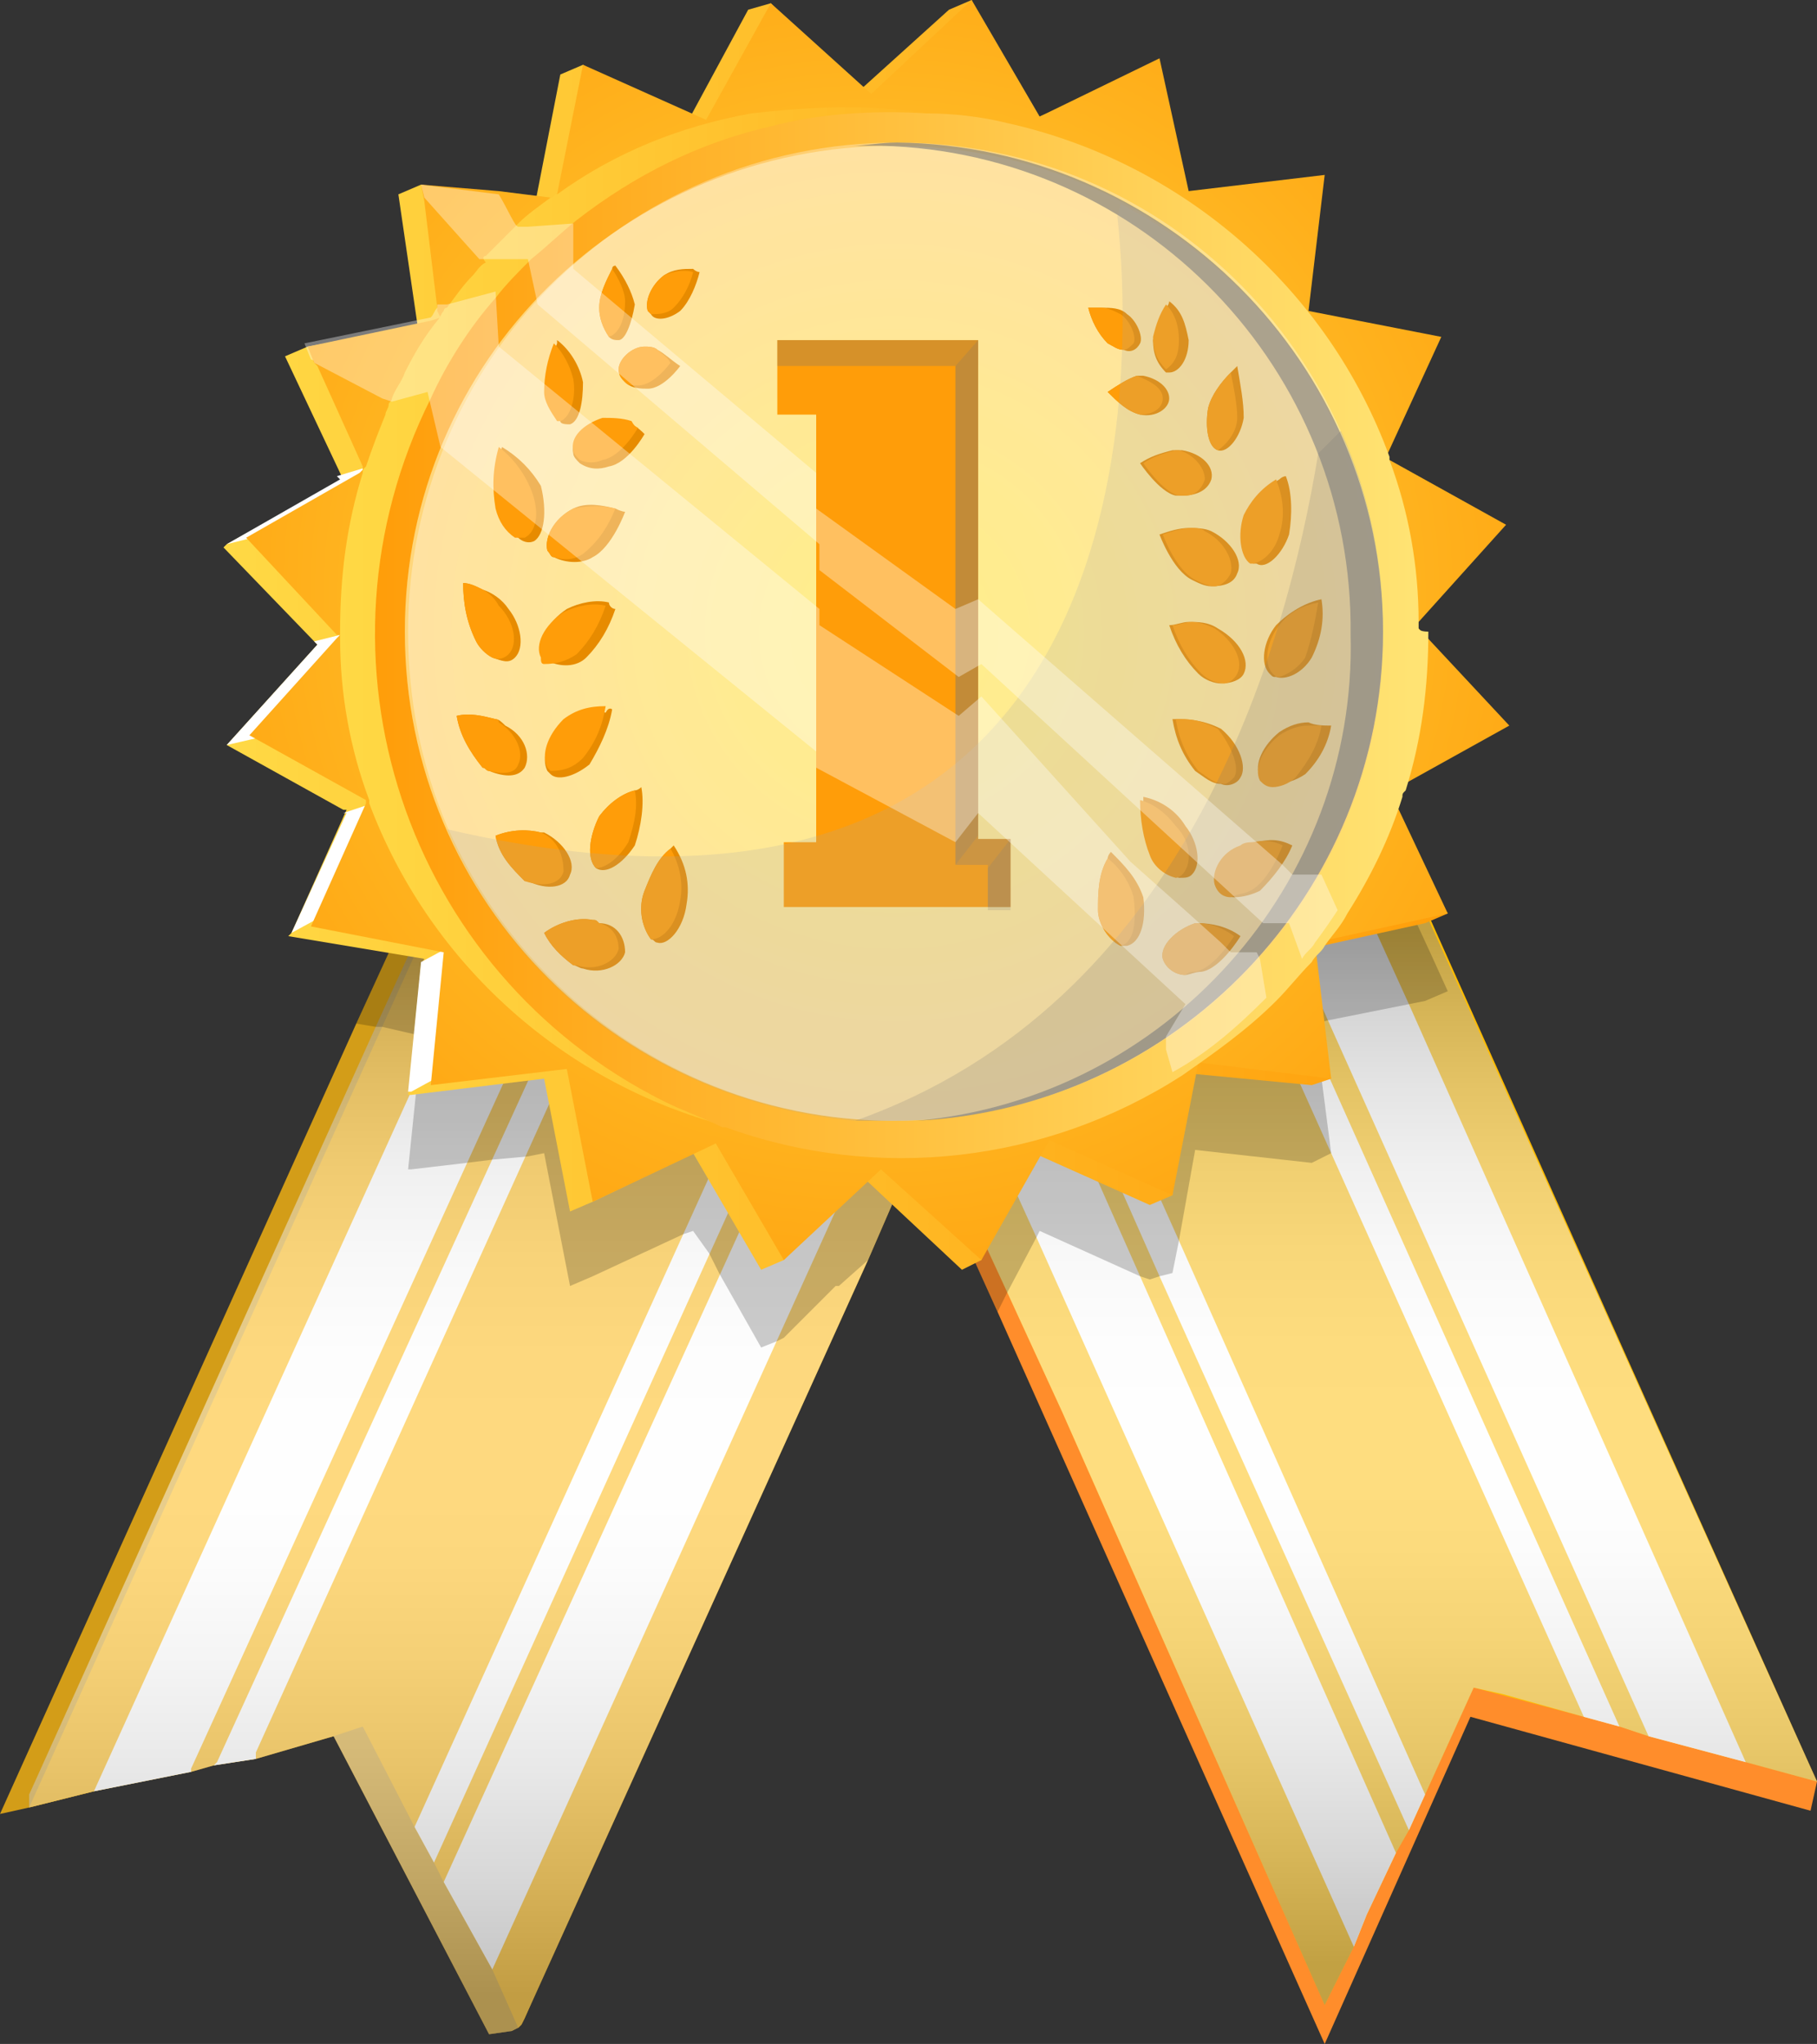 <?xml version="1.0" encoding="utf-8"?>
<!-- Generator: Adobe Illustrator 24.1.1, SVG Export Plug-In . SVG Version: 6.00 Build 0)  -->
<svg version="1.1" id="Layer_1" xmlns="http://www.w3.org/2000/svg" xmlns:xlink="http://www.w3.org/1999/xlink" x="0px" y="0px"
	 viewBox="0 0 56.1 63.1" style="enable-background:new 0 0 56.1 63.1;" xml:space="preserve">
<rect x="0" y="0" width="56.1" height="63.1" fill="#333333" stroke="none"/>
<style type="text/css">
	.st0{fill:#D39D18;}
	.st1{fill:#FFB500;}
	.st2{fill:#FFFFFF;}
	.st3{opacity:0.5;fill:url(#SVGID_1_);enable-background:new    ;}
	.st4{fill:#FF8D2B;}
	.st5{fill:#FFBC00;}
	.st6{opacity:0.5;fill:url(#SVGID_2_);enable-background:new    ;}
	.st7{opacity:0.2;enable-background:new    ;}
	.st8{fill:url(#SVGID_3_);}
	.st9{fill:url(#SVGID_4_);}
	.st10{fill:url(#SVGID_5_);}
	.st11{fill:url(#SVGID_6_);}
	.st12{fill:url(#SVGID_7_);}
	.st13{opacity:0.3;fill:url(#SVGID_8_);enable-background:new    ;}
	.st14{opacity:0.3;fill:url(#SVGID_9_);enable-background:new    ;}
	.st15{fill:#FF9D09;}
	.st16{opacity:0.3;}
	.st17{fill:#767676;}
	.st18{opacity:0.2;fill:#767676;enable-background:new    ;}
	.st19{opacity:0.6;fill:#767676;enable-background:new    ;}
	.st20{fill:#E78B00;}
	.st21{opacity:0.2;fill:#A6A6A6;enable-background:new    ;}
	.st22{opacity:0.44;}
	.st23{opacity:0.8;fill:url(#SVGID_10_);enable-background:new    ;}
	.st24{opacity:0.8;fill:url(#SVGID_11_);enable-background:new    ;}
</style>
<g>
	<g id="Layer_2_1_">
		<g id="Layer_1-2">
			<g>
				<g>
					<polygon class="st0" points="30.5,28.9 30.5,28.9 30.4,29.2 29.2,32 28.4,33.9 28.4,33.9 28.1,34.5 27.6,35.9 27.1,37.1 
						25.9,39.7 16.2,62.3 16.1,62.5 16,62.6 16,62.6 15.8,62.7 15.1,62.8 10.3,53.6 10.3,53.6 7.9,54.1 6.7,54.4 5.9,54.6 2.9,55.3 
						0.9,55.8 0.9,55.8 0.9,55.8 0,56 11,31.6 13.8,25.5 15.4,22.1 15.4,22.1 15.9,22.3 16,22.4 17.5,23.1 19.8,24.1 20.4,24.4 
						21.2,24.7 26.2,27 27,27.4 27,27.4 27.5,27.6 27.5,27.6 28,27.8 28,27.8 28,27.8 29,28.2 29,28.2 29.8,28.6 					"/>
					<polygon class="st1" points="31.4,28.7 31.2,29 31.1,29.3 30.9,29.7 30.9,29.7 29.5,32.7 29.5,32.7 28.7,34.5 28.7,34.6 
						28.4,35.2 28.1,35.9 26.8,38.9 16.2,62.3 16.1,62.5 16,62.6 15.2,60.8 13.7,58.1 13.4,57.5 12.8,56.4 12.8,56.4 11.2,53.3 
						10.3,53.6 7.9,54.3 6.6,54.5 5.9,54.7 2.9,55.3 2.5,55.4 0.9,55.8 0.9,55.8 0.9,55.8 11.8,31.7 11.8,31.7 14.2,26.4 16,22.4 
						16.2,21.8 17.8,22.5 20,23.5 20.6,23.8 21.5,24.2 26.4,26.4 27.3,26.8 27.8,27.1 27.8,27.1 28.7,27.5 28.7,27.5 29.7,27.9 
						29.7,27.9 30,28.1 30.2,28.1 31,28.5 31.3,28.6 					"/>
					<polygon class="st2" points="20,23.5 19.8,24.1 5.9,54.6 5.9,54.6 5.9,54.7 2.9,55.3 2.9,55.3 2.9,55.3 17.5,23.1 17.8,22.5 
											"/>
					<polygon class="st2" points="30,28.1 15.2,60.8 13.7,58.1 27.8,27.1 					"/>
					<polygon class="st2" points="27.3,26.8 13.4,57.5 12.8,56.4 26.4,26.4 					"/>
					<polygon class="st2" points="21.5,24.2 21.2,24.7 7.9,54.1 7.9,54.1 7.9,54.3 6.6,54.5 6.7,54.4 6.7,54.4 20.4,24.4 20.6,23.8 
											"/>
					
						<linearGradient id="SVGID_1_" gradientUnits="userSpaceOnUse" x1="16.116" y1="35.295" x2="16.116" y2="2.248" gradientTransform="matrix(1 0 0 -1 0 63.89)">
						<stop  offset="0" style="stop-color:#858585"/>
						<stop  offset="5.000000e-03" style="stop-color:#888888"/>
						<stop  offset="7.500000e-02" style="stop-color:#ACACAC"/>
						<stop  offset="0.149" style="stop-color:#CACACA"/>
						<stop  offset="0.227" style="stop-color:#E2E2E2"/>
						<stop  offset="0.309" style="stop-color:#F2F2F2"/>
						<stop  offset="0.401" style="stop-color:#FCFCFC"/>
						<stop  offset="0.52" style="stop-color:#FFFFFF"/>
						<stop  offset="0.595" style="stop-color:#FAFAFA"/>
						<stop  offset="0.686" style="stop-color:#EBEBEB"/>
						<stop  offset="0.785" style="stop-color:#D3D3D3"/>
						<stop  offset="0.89" style="stop-color:#B1B1B1"/>
						<stop  offset="0.998" style="stop-color:#868686"/>
						<stop  offset="1" style="stop-color:#858585"/>
					</linearGradient>
					<polygon class="st3" points="31.4,28.3 31.3,28.6 31.2,29 31.1,29.3 30.9,29.7 30.9,29.7 29.5,32.7 29.5,32.7 28.7,34.5 
						28.7,34.6 28.4,35.2 28.1,35.9 26.8,38.9 26.8,38.9 16.2,62.3 16.1,62.5 16,62.6 16,62.6 15.8,62.7 15.1,62.8 15.1,62.8 
						10.3,53.6 7.9,54.3 6.6,54.5 5.9,54.7 2.9,55.3 2.5,55.4 0.9,55.8 0.9,55.4 11.6,31.7 15.9,22.3 16.2,21.5 29.1,27.3 30,27.7 
						30.1,27.7 30.8,28 					"/>
				</g>
				<g>
					<polygon class="st4" points="56.1,55 55.9,55.9 45.4,53 40.9,63.1 30.8,40.5 28.4,35.2 28.1,34.5 28.1,34.5 27.6,33.4 
						26.3,30.4 26,29.7 25.9,29.6 26,29.6 26.4,29.4 26.4,29.4 26.8,29.2 27.8,28.8 29,28.2 29,28.2 29,28.2 29.7,27.9 29.7,27.9 
						30,27.8 30.1,27.7 30.5,27.5 31.4,27.1 36.3,24.9 37.2,24.5 37.8,24.3 40,23.3 41.1,22.8 42.9,26.8 44.2,29.5 44.2,29.5 
						44.7,30.6 					"/>
					<polygon class="st5" points="56.1,55 53.9,54.4 53.9,54.4 50.9,53.6 50,53.3 48.9,53 48.9,53 45.5,52.1 44,55.4 43.5,56.5 
						43.1,57.2 42.2,59.1 41.8,60.1 41.8,60.1 40.9,61.9 32.8,43.6 31.1,39.9 29.3,36 28.7,34.6 28.7,34.5 28.4,33.9 28.4,33.9 
						28.4,33.8 28.4,33.8 27.9,32.7 26.6,29.7 26.6,29.7 26.4,29.4 26.3,29 26.3,29 26.1,28.7 26.1,28.7 26.5,28.5 26.5,28.5 
						27.3,28.2 27.5,28.1 28,27.8 28,27.8 28.7,27.5 28.7,27.5 29.1,27.3 29.7,27.1 30.2,26.8 31.1,26.4 36,24.2 36.9,23.8 
						36.9,23.8 37.5,23.5 39.7,22.5 41.2,21.8 41.2,21.8 43.3,26.6 43.5,26.9 					"/>
					<polygon class="st2" points="53.9,54.4 53.9,54.4 50.9,53.6 41,31.5 37.8,24.3 37.5,23.5 39.7,22.5 39.7,22.5 40,23.3 43.5,31 
											"/>
					<polygon class="st2" points="43.1,57.2 42.2,59.1 41.8,60.1 32,38.2 29.5,32.7 29.2,32 29.2,31.9 28.7,30.9 27.8,28.8 
						27.5,28.1 28,27.8 28,27.8 28.7,27.5 28.7,27.5 29.1,27.3 29.7,27.1 30,27.7 30,27.8 30.2,28.1 30.9,29.7 35.2,39.4 					"/>
					<polygon class="st2" points="44,55.4 43.5,56.5 35.8,39.4 31.2,29 31.2,29 31,28.5 30.8,28 30.5,27.5 30.2,26.8 31.1,26.4 
						31.4,27.1 36.4,38.3 					"/>
					<polygon class="st2" points="50,53.3 48.9,53 41.1,35.6 36.3,24.9 36,24.2 36.9,23.8 36.9,23.8 37.2,24.5 40.7,32.5 					"/>
					
						<linearGradient id="SVGID_2_" gradientUnits="userSpaceOnUse" x1="41.082" y1="35.157" x2="41.082" y2="3.195" gradientTransform="matrix(1 0 0 -1 0 63.89)">
						<stop  offset="0" style="stop-color:#858585"/>
						<stop  offset="5.000000e-03" style="stop-color:#888888"/>
						<stop  offset="7.500000e-02" style="stop-color:#ACACAC"/>
						<stop  offset="0.149" style="stop-color:#CACACA"/>
						<stop  offset="0.227" style="stop-color:#E2E2E2"/>
						<stop  offset="0.309" style="stop-color:#F2F2F2"/>
						<stop  offset="0.401" style="stop-color:#FCFCFC"/>
						<stop  offset="0.52" style="stop-color:#FFFFFF"/>
						<stop  offset="0.595" style="stop-color:#FAFAFA"/>
						<stop  offset="0.686" style="stop-color:#EBEBEB"/>
						<stop  offset="0.785" style="stop-color:#D3D3D3"/>
						<stop  offset="0.89" style="stop-color:#B1B1B1"/>
						<stop  offset="0.998" style="stop-color:#868686"/>
						<stop  offset="1" style="stop-color:#858585"/>
					</linearGradient>
					<polygon class="st6" points="56.1,55 53.9,54.4 53.9,54.4 50.9,53.6 50,53.3 48.9,53 48.9,53 46.4,52.3 45.5,52.1 44,55.4 
						43.5,56.5 43.1,57.2 42.2,59.1 41.8,60.1 41.8,60.1 40.9,61.9 40.9,61.9 32.8,43.6 31.1,39.9 29.3,36 28.7,34.5 28.4,33.9 
						28.4,33.9 28.4,33.8 28.4,33.8 27.9,32.7 26.6,29.7 26.4,29.4 26.3,29 26.1,28.7 26.5,28.5 26.5,28.5 27.3,28.2 27.5,28.1 
						28,27.8 28,27.8 28.7,27.5 28.7,27.5 29.1,27.3 29.7,27.1 30.2,26.8 31.1,26.4 36,24.2 36.9,23.8 36.9,23.8 37.5,23.5 
						39.7,22.5 39.7,22.5 41.2,21.8 43.3,26.6 					"/>
					<polygon class="st7" points="44.7,30.6 44.7,30.6 44,30.9 43.5,31 41,31.5 40.6,31.6 40.7,32.5 41.1,35.6 41.1,35.6 40.5,35.9 
						36.9,35.5 36.4,38.3 36.2,39.3 35.8,39.4 35.5,39.5 35.2,39.4 32.1,38 32,38.2 31.1,39.9 30.8,40.5 28.4,35.2 28.1,35.9 
						26.8,38.9 26.8,38.9 25.9,39.7 25.8,39.7 24.2,41.3 24,41.4 23.5,41.6 22.2,39.3 21.9,38.7 21.4,38 21.1,38.1 18.3,39.4 
						17.6,39.7 16.8,35.6 16.3,35.7 15.2,35.8 14.4,35.9 14.4,35.9 12.7,36.1 12.6,36.1 12.9,33.2 12.9,33.2 13,32.1 13.1,32 
						11.8,31.7 11.8,31.7 11.6,31.7 11,31.6 13.8,25.5 15.4,22.1 15.4,22.1 15.9,22.3 16.2,21.5 29.1,27.3 29.7,27.1 30.2,26.8 
						31.1,26.4 36,24.2 36.9,23.8 37.5,23.5 39.7,22.5 41.2,21.8 41.2,21.8 43.3,26.6 43.3,26.6 43,26.7 42.9,26.8 42.9,26.8 
						43,26.9 44.2,29.5 44.2,29.5 					"/>
				</g>
				<g>
					
						<linearGradient id="SVGID_3_" gradientUnits="userSpaceOnUse" x1="6.926" y1="44.282" x2="45.866" y2="44.282" gradientTransform="matrix(1 0 0 -1 0 63.89)">
						<stop  offset="0" style="stop-color:#FFD945"/>
						<stop  offset="1" style="stop-color:#FF9D09"/>
					</linearGradient>
					<polygon class="st8" points="42.2,24.7 44.7,28.2 44,28.5 39.9,29.4 41.1,33.3 40.5,33.5 36.3,33.1 36.2,36.9 35.5,37.2 
						31.7,35.5 30.3,38.9 29.7,39.2 26.6,36.3 24.2,38.9 23.5,39.2 21.4,35.6 18.3,37.1 17.6,37.4 16.8,33.3 12.7,33.8 12.6,33.8 
						13,29.8 13.1,29.6 8.9,28.9 9,28.8 10.7,25 10.6,25 7,23 9.8,19.9 9.7,19.8 6.9,16.9 7,16.8 10.6,14.8 10.5,14.6 8.8,11 
						9.5,10.7 12.9,10.1 12.3,6 13,5.7 16.5,6.4 17.3,2.3 18,2 21.1,4 23.1,0.3 23.8,0.1 26.2,3.1 29.3,0.3 30,0 31.4,3.9 35.1,2.3 
						36,6.2 40.2,5.7 39.7,9.8 43.8,10.6 42.1,14.5 45.8,16.5 43,19.6 45.9,22.6 					"/>
					<path class="st2" d="M16.6,29.1l-2.8,4l-1.1,0.6l-0.1,0l0.4-4l1.3-0.7l-4.2-0.8L9,28.8l1.7-3.7l-0.1,0l1.2-0.4l-3.5-2L7,23
						l2.8-3.1l-0.1-0.1l1.2-0.3l0.3-1.1l-3-1.9L7,16.8l3.5-2l-0.1-0.1l1-0.3c0.7,1.2,1.4,2.4,1.9,3.7C13.3,18.2,16.6,29.1,16.6,29.1
						z"/>
					
						<radialGradient id="SVGID_4_" cx="27.01" cy="45.519" r="25.628" gradientTransform="matrix(1 0 0 -1 0 63.89)" gradientUnits="userSpaceOnUse">
						<stop  offset="0" style="stop-color:#FFDA45"/>
						<stop  offset="1" style="stop-color:#FF9D09"/>
					</radialGradient>
					<polygon class="st9" points="40.6,29.1 41.1,33.3 37,32.8 36.2,36.9 32.4,35.2 30.3,38.9 27.2,36.1 24.2,38.9 22.1,35.3 
						18.3,37.1 17.5,33 13.3,33.5 13.7,29.4 9.6,28.6 11.3,24.8 11.3,24.8 11.3,24.7 7.7,22.7 10.4,19.7 10.5,19.6 10.4,19.6 
						7.6,16.6 11.1,14.6 11.2,14.5 11.2,14.4 9.8,11.3 9.7,11.2 9.5,10.7 13.3,9.9 13.6,9.8 13.5,9.6 13.5,9.5 13.1,6.2 13,5.7 
						15.4,5.9 17,6.1 17.2,6.1 17.2,6 18,2 21.8,3.7 23.8,0.1 26.9,2.9 30,0 32.1,3.6 35.8,1.8 36.7,5.9 40.9,5.4 40.4,9.6 
						44.5,10.4 42.8,14.1 42.8,14.2 42.9,14.2 46.5,16.2 43.8,19.2 43.7,19.3 43.8,19.4 46.6,22.4 43,24.4 42.9,24.4 43,24.6 
						44.7,28.2 40.6,29.1 40.6,29.1 40.6,29.1 					"/>
					<g>
						
							<linearGradient id="SVGID_5_" gradientUnits="userSpaceOnUse" x1="10.4" y1="44.557" x2="42.27" y2="44.557" gradientTransform="matrix(1 0 0 -1 0 63.89)">
							<stop  offset="0" style="stop-color:#FFD945"/>
							<stop  offset="1" style="stop-color:#FF9D09"/>
						</linearGradient>
						<path class="st10" d="M42.3,19.6c0,2.5-0.5,5-1.6,7.3c-0.1,0.2-0.2,0.3-0.3,0.5c-0.1,0.2-0.2,0.4-0.3,0.6c0,0,0,0,0,0
							c-0.1,0.2-0.2,0.3-0.3,0.5s-0.2,0.3-0.3,0.5c-0.2,0.3-0.5,0.6-0.7,0.9c-0.1,0.1-0.2,0.2-0.3,0.3c-0.7,0.8-1.5,1.6-2.4,2.2
							c-0.1,0.1-0.2,0.2-0.3,0.2c-2.6,1.8-5.7,2.7-8.9,2.7c-1.6,0-3.1-0.2-4.6-0.6c0,0-0.1,0-0.1,0c-5-1.4-9-5.1-10.8-9.9
							c0,0,0-0.1,0-0.1c-0.6-1.6-0.9-3.3-0.9-5c0-0.1,0-0.1,0-0.2v0c0-1.7,0.2-3.3,0.7-4.9c0-0.1,0-0.1,0.1-0.2
							c0.2-0.6,0.4-1.1,0.6-1.6c0-0.1,0.1-0.2,0.1-0.3c0-0.1,0.1-0.1,0.1-0.2c0.1-0.3,0.3-0.5,0.4-0.8c0.3-0.6,0.6-1.1,1-1.6
							c0.1-0.1,0.1-0.2,0.2-0.3l0,0c0,0,0-0.1,0.1-0.1c0.3-0.4,0.5-0.7,0.8-1c0.1-0.1,0.2-0.3,0.4-0.4h0C14.9,8,14.9,7.9,15,7.9
							c0.2-0.2,0.4-0.4,0.6-0.6C15.7,7.2,15.9,7,16,6.9c0.3-0.3,0.6-0.5,1-0.8c0,0,0,0,0,0c0.1,0,0.1-0.1,0.2-0.1
							C19,4.7,21,3.9,23.2,3.5v0c1.8-0.2,3.6-0.3,5.4,0c0.9,0.1,1.7,0.4,2.5,0.8c0.2,0.1,0.5,0.1,0.7,0c2.7,1,5.1,2.7,6.9,4.9
							c0,0,0,0,0,0c0.1,0.1,0.1,0.2,0.2,0.2c0,0,0,0,0,0l0,0c1,1.2,1.7,2.6,2.3,4.1l0,0C41.9,15.4,42.3,17.5,42.3,19.6z"/>
						
							<linearGradient id="SVGID_6_" gradientUnits="userSpaceOnUse" x1="11.468" y1="44.362" x2="43.765" y2="44.362" gradientTransform="matrix(1 0 0 -1 0 63.89)">
							<stop  offset="0" style="stop-color:#FF9D09"/>
							<stop  offset="0.995" style="stop-color:#FFE373"/>
						</linearGradient>
						<path class="st11" d="M43.8,19.4c0-0.1,0-0.1,0-0.2c0-1.7-0.3-3.4-0.9-5c0,0,0,0,0-0.1C41,8.9,36.5,5,31.1,3.8
							c-0.8-0.2-1.7-0.3-2.5-0.3c-1.6-0.1-3.3,0-4.8,0.4v0c-2.2,0.5-4.2,1.5-6,2.9c-0.5,0.4-0.9,0.8-1.4,1.2
							c-0.4,0.4-0.8,0.8-1.1,1.2c-0.8,0.9-1.5,2-2,3.1l0,0l0,0c-4,8-0.8,17.7,7.2,21.7c0.6,0.3,1.2,0.5,1.8,0.8c0,0,0.1,0,0.1,0
							c4.7,1.7,9.9,1.1,14.1-1.6c0,0,0,0,0,0c1-0.7,2-1.4,2.9-2.3h0c0.4-0.4,0.7-0.8,1.1-1.2c0.1-0.2,0.3-0.3,0.4-0.5c0,0,0,0,0,0
							c0.2-0.3,0.5-0.6,0.7-1c0.7-1.1,1.3-2.3,1.7-3.6c0-0.1,0-0.1,0.1-0.2c0.5-1.6,0.7-3.2,0.7-4.9C43.8,19.5,43.8,19.4,43.8,19.4z
							"/>
						
							<radialGradient id="SVGID_7_" cx="27.616" cy="44.359" r="15.069" gradientTransform="matrix(1 0 0 -1 0 63.89)" gradientUnits="userSpaceOnUse">
							<stop  offset="0" style="stop-color:#FFDF10"/>
							<stop  offset="1" style="stop-color:#FFC441"/>
						</radialGradient>
						<path class="st12" d="M27.6,34.6c-8.3,0-15.1-6.7-15.1-15.1S19.3,4.5,27.6,4.5c8.3,0,15.1,6.7,15.1,15.1v0
							C42.7,27.9,35.9,34.6,27.6,34.6z"/>
						<g>
							
								<linearGradient id="SVGID_8_" gradientUnits="userSpaceOnUse" x1="15.945" y1="34.886" x2="39.157" y2="53.734" gradientTransform="matrix(1 0 0 -1 0 63.89)">
								<stop  offset="0" style="stop-color:#FFFFFF"/>
								<stop  offset="0.431" style="stop-color:#FFFFFF"/>
								<stop  offset="0.505" style="stop-color:#FFFFFF"/>
								<stop  offset="0.547" style="stop-color:#FFFFFF"/>
								<stop  offset="1" style="stop-color:#FFFFFF"/>
							</linearGradient>
							<path class="st13" d="M27.6,34.6c-8.3,0-15.1-6.7-15.1-15.1S19.3,4.5,27.6,4.5c8.3,0,15.1,6.7,15.1,15.1v0
								C42.7,27.9,35.9,34.6,27.6,34.6z"/>
						</g>
						<g>
							
								<linearGradient id="SVGID_9_" gradientUnits="userSpaceOnUse" x1="29.077" y1="59.356" x2="26.153" y2="29.307" gradientTransform="matrix(1 0 0 -1 0 63.89)">
								<stop  offset="0" style="stop-color:#FFFFFF"/>
								<stop  offset="0.505" style="stop-color:#FFFFFF"/>
								<stop  offset="0.547" style="stop-color:#FFFFFF"/>
								<stop  offset="1" style="stop-color:#FFFFFF"/>
							</linearGradient>
							<path class="st14" d="M42.7,19.5c0,8.3-6.8,15.1-15.1,15.1c-6,0-11.4-3.6-13.8-9.1c-0.8-1.9-1.2-3.9-1.2-6
								c0-8.3,6.7-15.1,15.1-15.1S42.7,11.2,42.7,19.5L42.7,19.5z"/>
						</g>
						<g>
							<path class="st15" d="M24.2,28.1v-2.1h1V12.8H24v-2.3h6.2v15.4h1v2.1H24.2z"/>
							<g class="st16">
								<path class="st17" d="M30.2,25.9V10.5H24v0.8h5.5v15.4h1v1.3h0.7v-2.1H30.2z"/>
							</g>
							<polygon class="st18" points="29.5,11.3 30.2,10.5 30.2,25.8 29.5,26.7 							"/>
							<polygon class="st18" points="31.2,25.9 31.2,28.1 30.5,28.1 30.5,26.8 							"/>
						</g>
						<path class="st19" d="M42.7,19.5c0,8.1-6.4,14.7-14.4,15.1c7.7-0.7,13.6-7.3,13.4-15c0.1-8.2-6.4-14.9-14.5-15.1
							c-0.1,0-0.1,0-0.2,0c-0.2,0-0.5,0-0.7,0c0.4,0,0.9-0.1,1.4-0.1C35.9,4.5,42.7,11.2,42.7,19.5z"/>
						<g>
							<path class="st20" d="M39.9,26.1c-0.2,0.5-0.6,1-1,1.4c-0.2,0.1-0.5,0.2-0.8,0.2l0,0c-0.2,0-0.4-0.1-0.5-0.4
								c-0.1-0.4,0.2-1,0.8-1.2c0.1-0.1,0.3-0.1,0.4-0.1C39.2,25.9,39.5,25.9,39.9,26.1z"/>
							<path class="st20" d="M36.8,27c-0.1,0.1-0.2,0.1-0.4,0.1c-0.4-0.1-0.7-0.4-0.8-0.7c-0.2-0.5-0.3-1.1-0.3-1.7c0,0,0-0.1,0-0.1
								c0.5,0.1,1,0.4,1.3,0.9C37,26,37.1,26.7,36.8,27z"/>
							<path class="st20" d="M38.3,28.9c0,0-0.6,1-1.2,1.1c-0.2,0-0.4,0.1-0.5,0.1c-0.3,0-0.6-0.2-0.7-0.5c-0.1-0.4,0.4-0.9,1-1.1
								c0,0,0.1,0,0.1,0C37.4,28.5,37.9,28.6,38.3,28.9z"/>
							<path class="st20" d="M34.8,29.2c-0.1,0-0.1,0-0.2,0c-0.4-0.2-0.7-0.7-0.7-1.1c0-0.5,0-1.1,0.3-1.6c0-0.1,0.1-0.2,0.1-0.2
								c0.4,0.4,0.8,0.8,1,1.4C35.4,28.5,35.2,29.1,34.8,29.2z"/>
							<path class="st20" d="M41.1,22.4c-0.1,0.6-0.4,1.1-0.8,1.5c-0.3,0.2-0.6,0.3-1,0.3c-0.2,0-0.3-0.1-0.4-0.2
								c-0.2-0.4,0.1-1,0.6-1.4c0.3-0.2,0.6-0.3,0.9-0.3l0,0C40.6,22.4,40.9,22.4,41.1,22.4z"/>
							<path class="st20" d="M38.3,24c-0.1,0.2-0.4,0.3-0.6,0.2c-0.3,0-0.5-0.2-0.8-0.4c-0.4-0.5-0.6-1-0.7-1.6c0,0,0.1,0,0.2,0
								c0,0,0,0,0,0c0.5,0,0.9,0.1,1.3,0.3C38.3,23,38.5,23.7,38.3,24z"/>
							<path class="st20" d="M39.8,16.5c-0.2,0.6-0.7,1.1-1,0.9l0,0c0,0,0,0-0.1,0c-0.3-0.2-0.4-0.9-0.2-1.5c0.2-0.4,0.5-0.8,1-1.1
								c0.1-0.1,0.2-0.1,0.2-0.1C39.9,15.2,39.9,15.9,39.8,16.5z"/>
							<path class="st20" d="M38.2,17.7c-0.1,0.3-0.4,0.4-0.8,0.4c-0.2,0-0.4-0.1-0.6-0.2c-0.6-0.3-1-1.4-1-1.4
								c0.3-0.1,0.6-0.2,0.9-0.2c0.2,0,0.5,0,0.7,0.1C38,16.7,38.4,17.3,38.2,17.7z"/>
							<path class="st20" d="M40.5,20.3c-0.3,0.5-0.8,0.7-1.1,0.6c-0.1,0-0.1,0-0.2-0.1c-0.3-0.3-0.2-1,0.2-1.5
								c0.4-0.4,0.9-0.7,1.4-0.8C40.9,19.1,40.8,19.7,40.5,20.3z"/>
							<path class="st20" d="M38.4,20.8c-0.1,0.2-0.4,0.3-0.7,0.3c-0.2,0-0.5-0.1-0.7-0.3c-0.4-0.4-0.7-0.9-0.9-1.5
								c0.2,0,0.4-0.1,0.6-0.1h0c0.3,0,0.6,0,0.9,0.2C38.3,19.8,38.6,20.4,38.4,20.8z"/>
							<path class="st20" d="M38.4,12.9c-0.1,0.6-0.5,1.1-0.8,1c0,0,0,0,0,0c-0.3-0.1-0.4-0.7-0.3-1.3c0.1-0.4,0.4-0.8,0.7-1.1
								c0.1-0.1,0.2-0.2,0.2-0.2C38.3,11.9,38.4,12.4,38.4,12.9z"/>
							<path class="st20" d="M37.4,14.8c-0.1,0.3-0.4,0.5-0.9,0.5c-0.1,0-0.2,0-0.2,0c-0.5-0.1-1.1-1-1.1-1c0.3-0.2,0.6-0.3,1-0.4
								c0.1,0,0.2,0,0.3,0C37.1,14,37.5,14.4,37.4,14.8z"/>
							<path class="st20" d="M36.7,10.5c0,0.6-0.3,1-0.6,1c0,0-0.1,0-0.1,0c-0.3-0.3-0.4-0.6-0.4-1c0.1-0.4,0.2-0.7,0.4-1
								c0.1-0.1,0.1-0.2,0.1-0.2C36.5,9.6,36.6,10,36.7,10.5z"/>
							<path class="st20" d="M36.1,12.3c0,0.3-0.4,0.6-0.9,0.5h0c-0.4-0.1-0.7-0.4-1-0.7c0.3-0.2,0.6-0.4,0.9-0.5c0.1,0,0.1,0,0.2,0
								C35.8,11.7,36.1,12,36.1,12.3z"/>
							<path class="st20" d="M35.2,10.6c-0.1,0.2-0.3,0.3-0.5,0.2c-0.2,0-0.3-0.1-0.5-0.2c-0.3-0.3-0.5-0.7-0.6-1.1
								c0.1,0,0.2,0,0.4,0c0.3,0,0.6,0,0.8,0.2C35.1,9.9,35.3,10.4,35.2,10.6z"/>
						</g>
						<g>
							<path class="st15" d="M39.6,26.1c0,0-0.4,1.1-1,1.4c-0.2,0.1-0.4,0.1-0.6,0.2l0,0c-0.2,0-0.4-0.1-0.5-0.4
								c-0.1-0.4,0.2-1,0.8-1.2c0.1-0.1,0.3-0.1,0.4-0.1C39.1,25.9,39.4,26,39.6,26.1z"/>
							<path class="st15" d="M36.5,27c0,0-0.1,0.1-0.2,0.1c-0.4-0.1-0.7-0.4-0.8-0.7c-0.2-0.5-0.3-1.1-0.3-1.7
								c0.4,0.1,0.8,0.4,1.1,0.8C36.8,26,36.8,26.7,36.5,27z"/>
							<path class="st15" d="M38.1,28.9c0,0-0.6,1-1.2,1.1c-0.1,0-0.2,0-0.3,0.1c-0.3,0-0.6-0.2-0.7-0.5c-0.1-0.4,0.4-0.9,1-1.1
								c0,0,0.1,0,0.1,0C37.3,28.5,37.7,28.6,38.1,28.9z"/>
							<path class="st15" d="M34.6,29.2c-0.4-0.2-0.7-0.7-0.7-1.1c0-0.5,0-1.1,0.3-1.6c0.4,0.3,0.7,0.8,0.8,1.2
								C35.1,28.5,35,29.1,34.6,29.2z"/>
							<path class="st15" d="M40.8,22.4C40.7,23,40.4,23.5,40,24c-0.2,0.2-0.5,0.3-0.7,0.3c-0.2,0-0.3-0.1-0.4-0.2
								c-0.2-0.4,0.1-1,0.6-1.4c0.3-0.2,0.6-0.3,0.9-0.3l0,0C40.6,22.4,40.7,22.4,40.8,22.4z"/>
							<path class="st15" d="M38.1,24c-0.1,0.1-0.2,0.2-0.3,0.2c-0.3,0-0.5-0.2-0.8-0.4c-0.4-0.5-0.6-1-0.7-1.6c0,0,0.1,0,0.2,0
								c0,0,0,0,0,0c0.4,0,0.7,0.1,1.1,0.3C38,23,38.3,23.7,38.1,24z"/>
							<path class="st15" d="M39.5,16.5c-0.1,0.4-0.4,0.8-0.8,0.9l0,0c0,0,0,0-0.1,0c-0.3-0.2-0.4-0.9-0.2-1.5
								c0.2-0.4,0.5-0.8,1-1.1C39.6,15.3,39.7,15.9,39.5,16.5z"/>
							<path class="st15" d="M38,17.7c-0.1,0.2-0.3,0.4-0.5,0.4c-0.2,0-0.4-0.1-0.6-0.2c-0.6-0.3-1-1.4-1-1.4
								c0.3-0.1,0.6-0.2,0.9-0.2c0.1,0,0.3,0,0.4,0.1C37.8,16.7,38.1,17.3,38,17.7z"/>
							<path class="st15" d="M40.3,20.3c-0.2,0.3-0.5,0.5-0.8,0.6c-0.1,0-0.1,0-0.2-0.1c-0.3-0.3-0.2-1,0.2-1.5
								c0.3-0.4,0.7-0.6,1.2-0.7C40.6,19.2,40.5,19.7,40.3,20.3z"/>
							<path class="st15" d="M38.2,20.8c-0.1,0.2-0.3,0.3-0.4,0.3c-0.2,0-0.5-0.1-0.7-0.3c-0.4-0.4-0.7-0.9-0.9-1.5
								c0.2,0,0.4-0.1,0.6-0.1h0c0.2,0,0.5,0.1,0.7,0.2C38.1,19.8,38.4,20.4,38.2,20.8z"/>
							<path class="st15" d="M38.2,12.9c0,0.4-0.3,0.8-0.6,1c-0.3-0.1-0.4-0.7-0.3-1.3c0.1-0.4,0.4-0.8,0.7-1.1
								C38.1,12,38.2,12.5,38.2,12.9z"/>
							<path class="st15" d="M37.2,14.8c-0.1,0.3-0.3,0.5-0.6,0.5c-0.1,0-0.2,0-0.2,0c-0.5-0.1-1.1-1-1.1-1c0.3-0.2,0.6-0.3,1-0.4
								c0,0,0.1,0,0.1,0C36.8,14,37.2,14.4,37.2,14.8z"/>
							<path class="st15" d="M36.4,10.5c0,0.4-0.1,0.7-0.4,0.9c-0.3-0.3-0.4-0.6-0.4-1c0.1-0.4,0.2-0.7,0.4-1
								C36.3,9.7,36.4,10.1,36.4,10.5z"/>
							<path class="st15" d="M35.9,12.3c0,0.3-0.3,0.5-0.7,0.5c-0.4-0.1-0.7-0.4-1-0.7c0.3-0.2,0.6-0.4,0.9-0.5
								C35.6,11.8,35.9,12,35.9,12.3z"/>
							<path class="st15" d="M35,10.6c-0.1,0.1-0.2,0.2-0.3,0.2c-0.2,0-0.3-0.1-0.5-0.2c-0.3-0.3-0.5-0.7-0.6-1.1c0.1,0,0.2,0,0.4,0
								c0.2,0,0.4,0.1,0.6,0.2C34.9,9.9,35.1,10.4,35,10.6z"/>
						</g>
						<g>
							<path class="st20" d="M17.6,27c-0.1,0.4-0.7,0.5-1.3,0.2l-0.1,0c-0.4-0.4-0.8-0.8-0.9-1.4c0.5-0.2,1-0.2,1.4-0.1
								c0,0,0.1,0,0.1,0C17.4,26,17.8,26.6,17.6,27z"/>
							<path class="st20" d="M19.6,26.1c-0.4,0.6-0.9,0.9-1.2,0.7c0,0,0,0,0,0c-0.3-0.3-0.2-1,0.1-1.6c0.3-0.4,0.7-0.7,1.1-0.8
								c0.1,0,0.2-0.1,0.2-0.1C19.9,24.8,19.8,25.5,19.6,26.1z"/>
							<path class="st20" d="M19.3,29.4c-0.1,0.4-0.7,0.7-1.3,0.5c-0.1,0-0.2-0.1-0.3-0.1c-0.4-0.3-0.7-0.6-0.9-1
								c0.4-0.3,1-0.5,1.5-0.4c0.1,0,0.1,0,0.2,0.1C19,28.5,19.3,28.9,19.3,29.4z"/>
							<path class="st20" d="M21.2,27.9c-0.1,0.8-0.6,1.3-0.9,1.2c-0.1,0-0.1-0.1-0.2-0.1c-0.3-0.4-0.4-1-0.2-1.5
								c0.2-0.5,0.4-1,0.8-1.3c0.1-0.1,0.1-0.1,0.1-0.1C21.2,26.7,21.3,27.3,21.2,27.9z"/>
							<path class="st20" d="M16.2,23.7C16,24,15.6,24,15.1,23.8c0,0,0,0,0,0c-0.1,0-0.1-0.1-0.2-0.1c-0.4-0.5-0.7-1-0.8-1.6
								c0.4-0.1,0.8,0,1.2,0.1c0.1,0,0.2,0.1,0.3,0.2C16.2,22.7,16.4,23.3,16.2,23.7z"/>
							<path class="st20" d="M18.9,21.9c-0.1,0.6-0.4,1.2-0.7,1.7c-0.5,0.4-1,0.5-1.2,0.3c0,0-0.1-0.1-0.1-0.1c-0.2-0.4,0-1,0.5-1.5
								c0.4-0.3,0.8-0.4,1.3-0.3C18.8,21.8,18.9,21.9,18.9,21.9z"/>
							<path class="st20" d="M16.5,16.7c-0.2,0.1-0.4,0-0.5-0.1c-0.3-0.2-0.5-0.5-0.6-0.9c-0.1-0.6-0.1-1.2,0.1-1.9c0,0,0,0,0,0
								c0.5,0.3,0.9,0.7,1.2,1.2C16.9,15.8,16.8,16.5,16.5,16.7z"/>
							<path class="st20" d="M19.3,15.8c0,0-0.4,1.1-1,1.4c-0.3,0.2-0.8,0.2-1.2,0C17,17.2,17,17.1,16.9,17c-0.1-0.4,0.2-1,0.8-1.3
								c0.4-0.2,0.9-0.1,1.3,0C19.2,15.8,19.3,15.8,19.3,15.8z"/>
							<path class="st20" d="M15.9,20.3c-0.2,0.2-0.4,0.1-0.7,0c-0.2-0.1-0.4-0.3-0.5-0.5c-0.3-0.6-0.4-1.2-0.4-1.8
								c0.2,0,0.4,0.1,0.6,0.2c0.3,0.1,0.6,0.3,0.8,0.6C16.1,19.3,16.2,20,15.9,20.3z"/>
							<path class="st20" d="M19,18.8c-0.2,0.6-0.5,1.1-0.9,1.5c-0.3,0.3-0.8,0.3-1.2,0.1c-0.1,0-0.1-0.1-0.1-0.2
								c-0.2-0.4,0.1-1,0.7-1.4c0.4-0.2,0.9-0.3,1.3-0.2C18.8,18.7,18.9,18.8,19,18.8z"/>
							<path class="st20" d="M17.6,13.1c-0.1,0-0.3,0-0.3-0.1c-0.2-0.3-0.4-0.6-0.4-0.9c0-0.5,0.1-1,0.3-1.5c0-0.1,0-0.1,0-0.1
								c0.4,0.3,0.7,0.8,0.8,1.3C18,12.4,17.9,13,17.6,13.1z"/>
							<path class="st20" d="M19.9,13.4c0,0-0.5,0.9-1.1,1c-0.3,0.1-0.6,0.1-0.9-0.1c-0.1-0.1-0.2-0.2-0.2-0.3
								c-0.1-0.4,0.3-0.8,0.9-1c0.3,0,0.6,0,0.9,0.1C19.7,13.2,19.8,13.3,19.9,13.4z"/>
							<path class="st20" d="M19.1,10.5c-0.1,0-0.2,0-0.3-0.1c-0.2-0.3-0.3-0.6-0.3-0.9c0-0.4,0.2-0.8,0.4-1.2
								c0-0.1,0.1-0.1,0.1-0.1c0.3,0.4,0.5,0.8,0.6,1.2C19.5,10,19.3,10.5,19.1,10.5z"/>
							<path class="st20" d="M21,11.3c0,0-0.5,0.7-1,0.7c-0.2,0-0.5,0-0.7-0.2c-0.1-0.1-0.2-0.2-0.2-0.4c0-0.3,0.4-0.7,0.8-0.7
								c0.1,0,0.3,0,0.4,0.1C20.5,10.9,20.7,11.1,21,11.3z"/>
							<path class="st20" d="M21.6,8.4c-0.1,0.4-0.3,0.9-0.6,1.2c-0.4,0.3-0.8,0.3-0.9,0.1c0,0-0.1-0.1-0.1-0.1
								c-0.1-0.3,0.1-0.8,0.5-1.1c0.3-0.2,0.6-0.2,0.9-0.2C21.5,8.4,21.6,8.4,21.6,8.4z"/>
						</g>
						<g>
							<path class="st15" d="M17.4,26.9c-0.1,0.4-0.6,0.5-1.2,0.3c-0.4-0.4-0.8-0.8-0.9-1.4c0.5-0.2,1-0.2,1.4-0.1
								C17.2,25.9,17.4,26.4,17.4,26.9z"/>
							<path class="st15" d="M19.4,26c-0.3,0.5-0.7,0.8-1,0.8c-0.3-0.3-0.2-1,0.1-1.6c0.3-0.4,0.7-0.7,1.1-0.8
								C19.7,24.9,19.6,25.4,19.4,26z"/>
							<path class="st15" d="M19.1,29.3c-0.1,0.4-0.7,0.7-1.3,0.5c0,0,0,0-0.1,0c-0.4-0.3-0.7-0.6-0.9-1c0.4-0.3,1-0.5,1.5-0.4
								c0.1,0,0.1,0,0.2,0.1C18.9,28.6,19.1,28.9,19.1,29.3z"/>
							<path class="st15" d="M21,27.8c-0.1,0.7-0.5,1.2-0.9,1.2c-0.3-0.4-0.4-1-0.2-1.5c0.2-0.5,0.4-1,0.8-1.3
								C21,26.7,21.1,27.3,21,27.8z"/>
							<path class="st15" d="M16,23.6c-0.1,0.3-0.5,0.3-0.9,0.2c0,0,0,0,0,0c-0.1,0-0.1-0.1-0.2-0.1c-0.4-0.5-0.7-1-0.8-1.6
								c0.4-0.1,0.8,0,1.2,0.1c0,0,0.1,0,0.1,0.1C15.9,22.6,16.2,23.2,16,23.6z"/>
							<path class="st15" d="M18.7,21.8c-0.1,0.6-0.3,1.1-0.7,1.6c-0.3,0.3-0.6,0.4-1,0.4c0,0-0.1-0.1-0.1-0.1c-0.2-0.4,0-1,0.5-1.5
								C17.8,21.9,18.2,21.8,18.7,21.8z"/>
							<path class="st15" d="M16.2,16.6c-0.1,0-0.2,0-0.3,0c-0.3-0.2-0.5-0.5-0.6-0.9c-0.1-0.6-0.1-1.2,0.1-1.9
								c0.4,0.3,0.7,0.7,0.9,1.1C16.7,15.7,16.6,16.4,16.2,16.6z"/>
							<path class="st15" d="M19,15.7c-0.2,0.5-0.5,1-1,1.4c-0.3,0.2-0.6,0.2-0.9,0.1C17,17.2,17,17.1,16.9,17
								c-0.1-0.4,0.2-1,0.8-1.3C18.2,15.6,18.6,15.6,19,15.7z"/>
							<path class="st15" d="M15.7,20.2c-0.1,0.1-0.3,0.2-0.5,0.1c-0.2-0.1-0.4-0.3-0.5-0.5c-0.3-0.6-0.4-1.2-0.4-1.8
								c0.2,0,0.4,0.1,0.6,0.2c0.2,0.1,0.4,0.3,0.5,0.5C15.9,19.2,16,19.9,15.7,20.2z"/>
							<path class="st15" d="M18.7,18.7c-0.2,0.6-0.5,1.1-0.9,1.5c-0.3,0.2-0.6,0.3-1,0.3c-0.1,0-0.1-0.1-0.1-0.2
								c-0.2-0.4,0.1-1,0.7-1.4C17.8,18.7,18.3,18.6,18.7,18.7z"/>
							<path class="st15" d="M17.3,13c0,0-0.1,0-0.1,0c-0.2-0.3-0.4-0.6-0.4-0.9c0-0.5,0.1-1,0.3-1.5c0.3,0.3,0.5,0.7,0.6,1.1
								C17.8,12.3,17.6,12.9,17.3,13z"/>
							<path class="st15" d="M19.7,13.2c0,0-0.5,0.9-1.1,1c-0.2,0.1-0.5,0.1-0.7,0c-0.1-0.1-0.2-0.2-0.2-0.3c-0.1-0.4,0.3-0.8,0.9-1
								c0.3,0,0.6,0,0.9,0.1C19.6,13.2,19.7,13.2,19.7,13.2z"/>
							<path class="st15" d="M18.8,10.4L18.8,10.4c-0.2-0.3-0.3-0.6-0.3-0.9c0-0.4,0.2-0.8,0.4-1.2c0.2,0.3,0.4,0.7,0.4,1
								C19.3,9.9,19.1,10.3,18.8,10.4z"/>
							<path class="st15" d="M20.7,11.2c0,0-0.5,0.7-1,0.7c-0.2,0-0.3,0-0.4-0.1c-0.1-0.1-0.2-0.2-0.2-0.4c0-0.3,0.4-0.7,0.8-0.7
								c0.1,0,0.3,0,0.4,0.1C20.4,10.9,20.6,11,20.7,11.2z"/>
							<path class="st15" d="M21.4,8.4c-0.1,0.4-0.3,0.8-0.6,1.1c-0.2,0.2-0.5,0.2-0.7,0.2c0,0-0.1-0.1-0.1-0.1
								c-0.1-0.3,0.1-0.8,0.5-1.1C20.7,8.4,21.1,8.3,21.4,8.4z"/>
						</g>
						<path class="st21" d="M42.7,19.5c0,8.3-6.8,15.1-15.1,15.1c-0.4,0-0.8,0-1.2,0c-5.6-0.5-10.4-3.9-12.6-9
							c22.4,5.2,21.1-15.3,20.7-18.9c0-0.1,0.1-0.3,0.1-0.4c2.7,1.4,4.9,3.5,6.3,6.2C42.1,14.6,42.7,17,42.7,19.5z"/>
						<path class="st18" d="M42.7,19.5c0,8.3-6.8,15.1-15.1,15.1c-0.4,0-0.8,0-1.2,0C36.6,31,39.7,20.1,40.7,14l0.7-0.7
							C42.3,15.3,42.7,17.4,42.7,19.5z"/>
						<g class="st22">
							
								<linearGradient id="SVGID_10_" gradientUnits="userSpaceOnUse" x1="37.032" y1="31.936" x2="13.159" y2="53.508" gradientTransform="matrix(1 0 0 -1 0 63.89)">
								<stop  offset="0" style="stop-color:#FFFFFF"/>
								<stop  offset="1" style="stop-color:#FFFFFF"/>
							</linearGradient>
							<path class="st23" d="M39.1,30.8L39.1,30.8L39.1,30.8c-0.9,0.9-1.8,1.7-2.9,2.3l-0.2-0.7L36,32l0,0l0.6-1l-6.4-5.9l-0.7,0.9
								l-4.3-2.3v-0.5l-11.6-9.4l-0.4-1.7l0,0l-1.1,0.3l-0.3-0.1l-2.1-1.1c0,0,0-0.1-0.1-0.1l-0.2-0.5l3.9-0.8
								c0.1-0.1,0.1-0.2,0.2-0.3l0-0.1l0.1,0l0.2,0l1.5-0.4l0.1,1.7v0l9.9,8.1l0,0.5l4.3,2.8l0.7-0.6l4.6,5.1v0l1.8,1.6l1,0.9
								l0.1,0.1l0.2,0.2h0.8l0.1,0.2L39.1,30.8z"/>
						</g>
						<g class="st22">
							
								<linearGradient id="SVGID_11_" gradientUnits="userSpaceOnUse" x1="36.575" y1="37.936" x2="19.534" y2="54.463" gradientTransform="matrix(1 0 0 -1 0 63.89)">
								<stop  offset="0" style="stop-color:#FFFFFF"/>
								<stop  offset="1" style="stop-color:#FFFFFF"/>
							</linearGradient>
							<path class="st24" d="M41.3,28.1c-0.2,0.3-0.4,0.6-0.7,1l0,0c0,0,0,0,0,0c-0.1,0.2-0.3,0.3-0.4,0.5l-0.4-1.1l0,0h-0.8l-8.7-8
								l-0.7,0.4l-4.3-3.3l0-0.8l-8.7-7.4L16.3,8l-1,0l-0.5,0c0,0-0.9-1-1.7-1.9L13,5.7l2.4,0.3c0.3,0.5,0.5,1,0.6,1l0.3,0l1.4-0.1
								l0,1.4l7.5,6.3l0,1.1l4.3,3.1l0.7-0.3l9.4,8.2l0.3,0.3l0.8,0h0.1L41.3,28.1z"/>
						</g>
					</g>
				</g>
			</g>
		</g>
	</g>
</g>
</svg>
